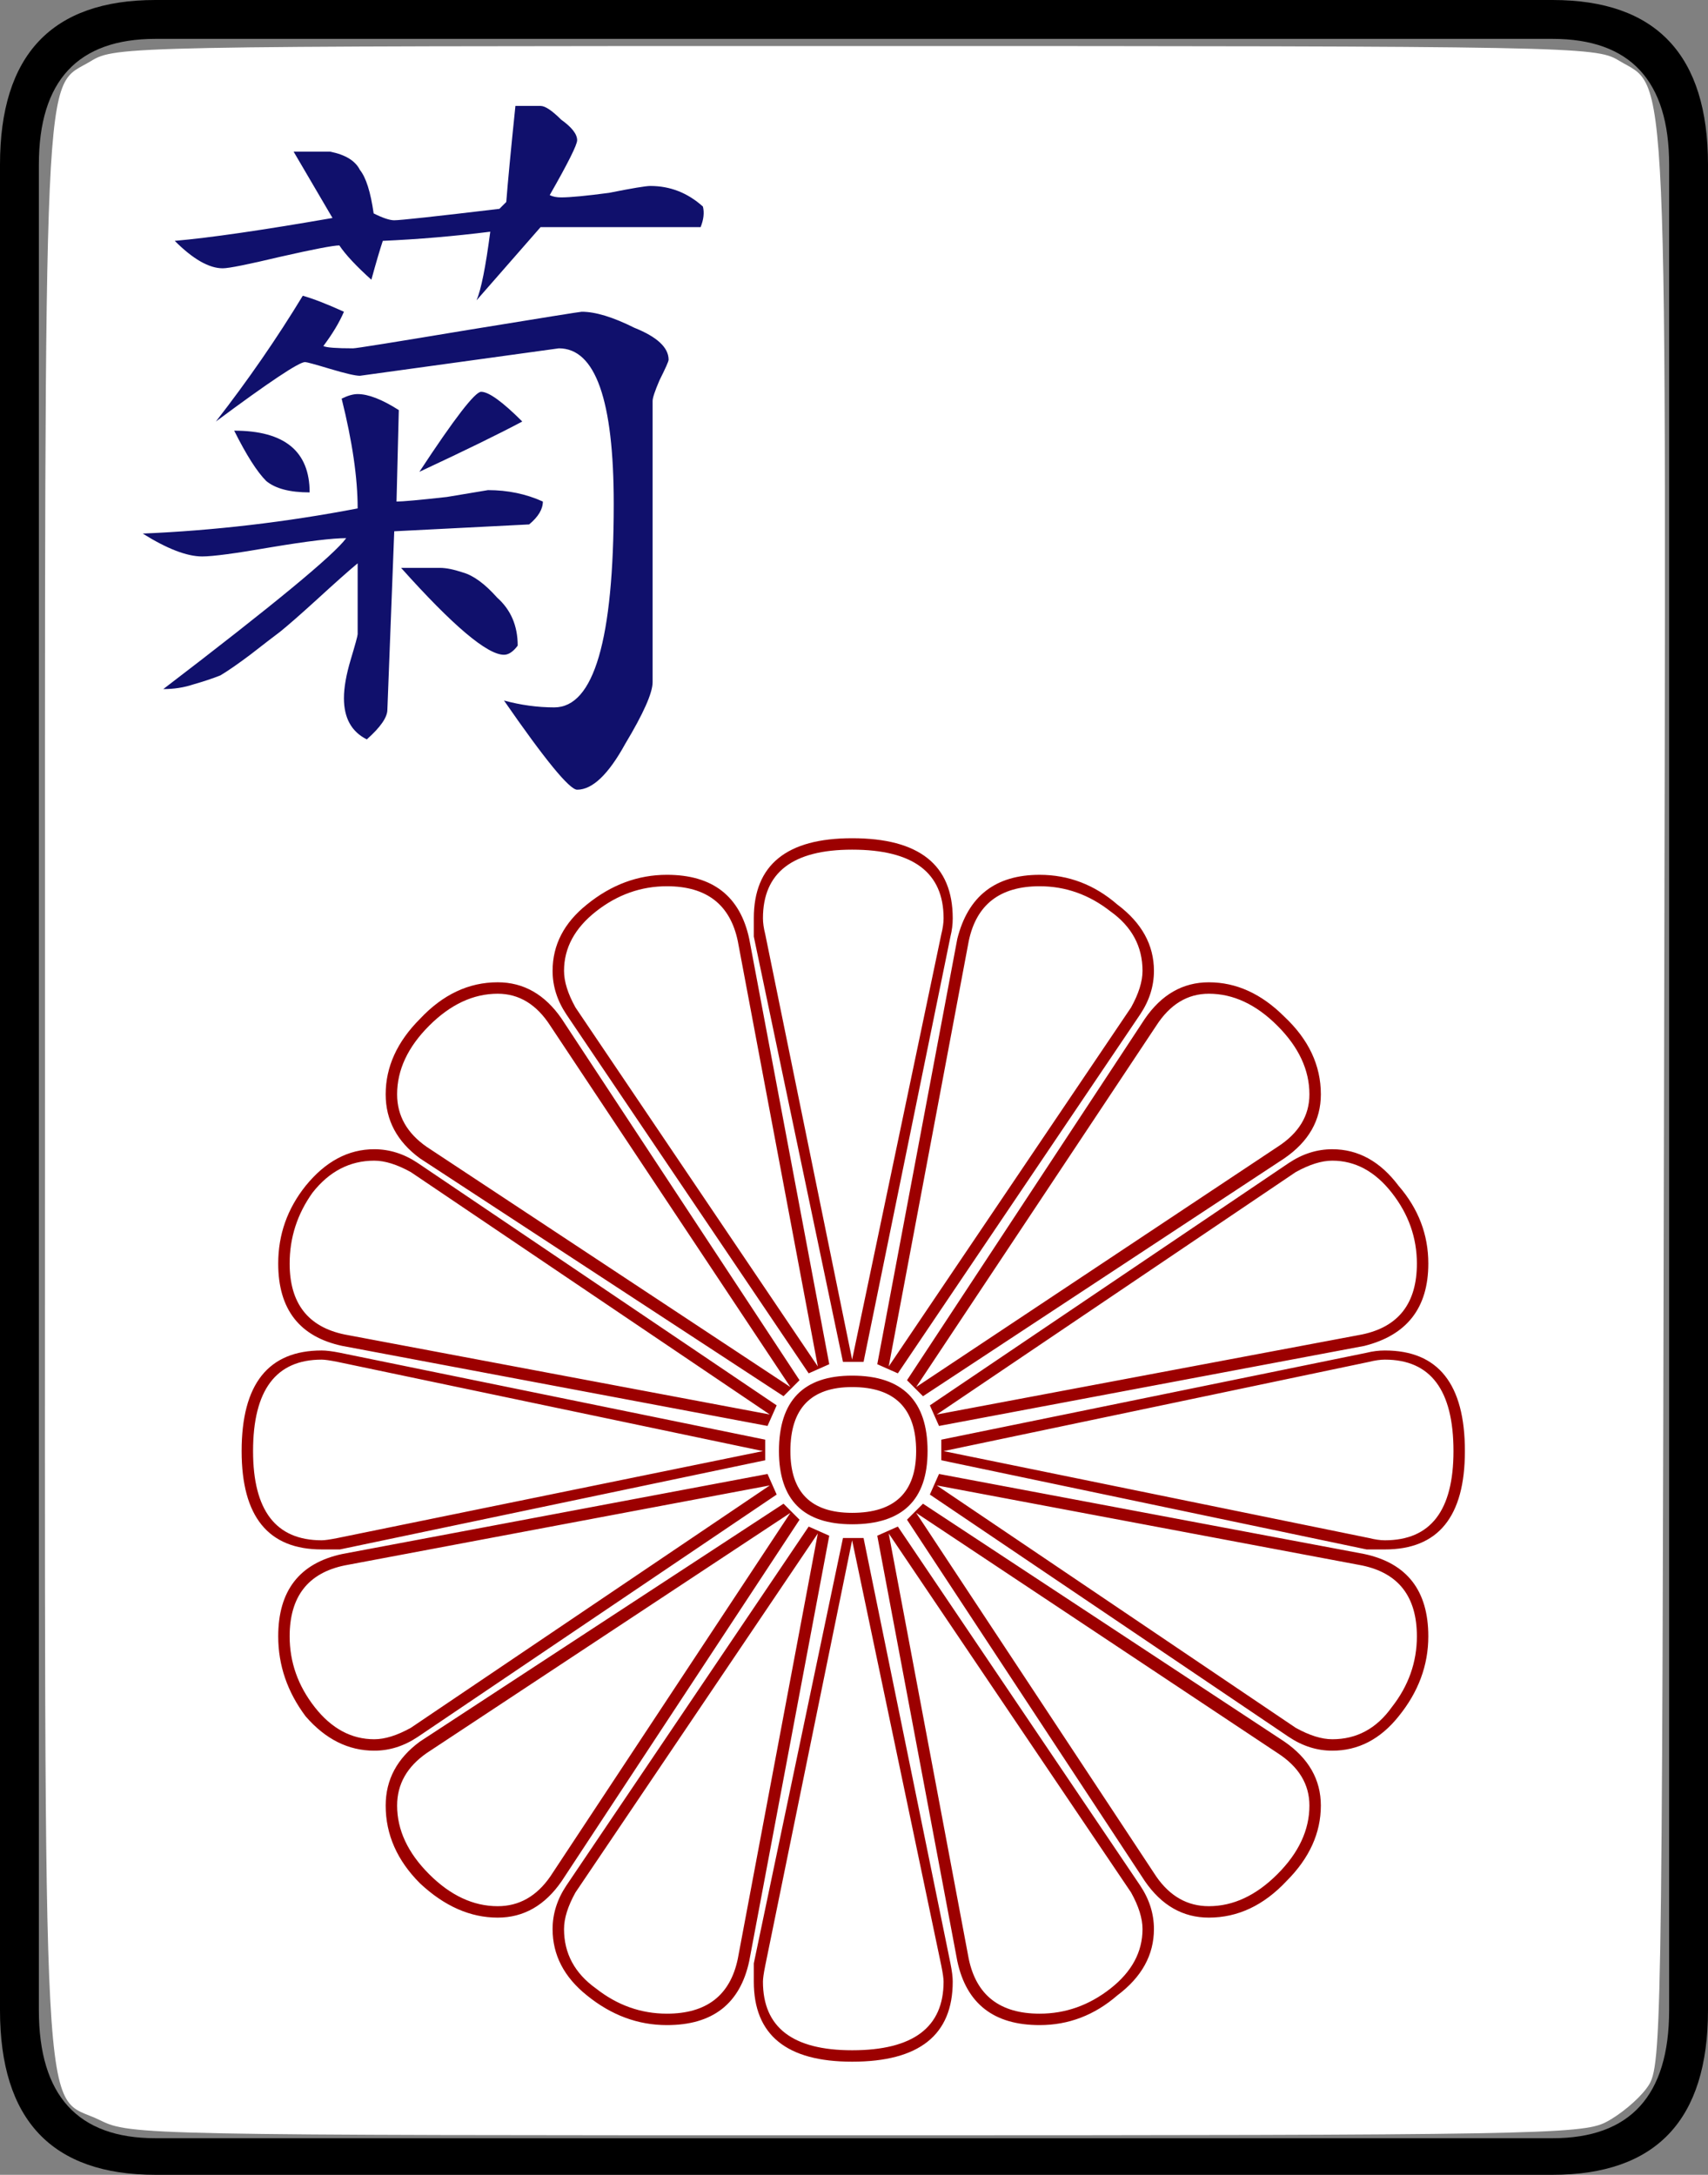 <?xml version="1.0" encoding="UTF-8" standalone="no"?>
<!-- Created with Inkscape (http://www.inkscape.org/) -->

<svg
   xmlns:dc="http://purl.org/dc/elements/1.1/"
   xmlns:cc="http://creativecommons.org/ns#"
   xmlns:rdf="http://www.w3.org/1999/02/22-rdf-syntax-ns#"
   xmlns:svg="http://www.w3.org/2000/svg"
   xmlns="http://www.w3.org/2000/svg"
   xmlns:sodipodi="http://sodipodi.sourceforge.net/DTD/sodipodi-0.dtd"
   xmlns:inkscape="http://www.inkscape.org/namespaces/inkscape"
   width="74.7"
   height="95.1"
   id="svg2"
   version="1.1"
   inkscape:version="0.47 r22583"
   sodipodi:docname="绘图-1.svg">
  <rect width="100%" height="100%" fill="#808080" stroke="none"/>
  <defs
     id="defs4" />
  <sodipodi:namedview
     id="base"
     pagecolor="#ffffff"
     bordercolor="#666666"
     borderopacity="1.0"
     inkscape:pageopacity="0.0"
     inkscape:pageshadow="2"
     inkscape:zoom="3.0756858"
     inkscape:cx="112.42753"
     inkscape:cy="100.51259"
     inkscape:document-units="px"
     inkscape:current-layer="layer1"
     showgrid="false"
     inkscape:window-width="1440"
     inkscape:window-height="851"
     inkscape:window-x="0"
     inkscape:window-y="25"
     inkscape:window-maximized="1" />
  <g
     inkscape:label="Layer 1"
     inkscape:groupmode="layer"
     id="layer1"
     transform="translate(-415.689,-472.487)">
    <path
       style="fill:#ffffff;fill-opacity:1;fill-rule:nonzero;stroke:none"
       d="m 420.072,565.203 c -2.606,-1.29 -2.415,2.28 -2.415,-45.046 0,-46.35 -0.118,-43.702 2.013,-45.001 1.06,-0.647 1.551,-0.656 33.427,-0.656 31.28,0 32.384,0.021 33.37,0.622 2.209,1.347 2.097,-1.217 1.997,45.602 -0.09,42.062 -0.092,42.164 -0.763,43.08 -0.37,0.505 -1.175,1.174 -1.788,1.486 -1.039,0.53 -3.277,0.568 -32.815,0.569 -31.13,2.5e-4 -31.724,-0.011 -33.024,-0.655 l 0,0 z"
       id="path4161" />
    <g
       id="g4149"
       style="font-size:100px;font-style:normal;font-variant:normal;font-weight:normal;font-stretch:normal;fill:#10106c;fill-opacity:1;stroke:none;font-family:Droid Serif;-inkscape-font-specification:Droid Serif"
       transform="translate(542.533,411.577)">
      <path
         id="path4151"
         d="m -102.802,69.442 c 0.133,0.067 0.3,0.1 0.5,0.1 0.4,6.7e-5 1.1,-0.067 2.1,-0.2 1,-0.2 1.6,-0.3 1.8,-0.3 0.867,6.8e-5 1.633,0.3 2.3,0.9 0.067,0.267 0.033,0.567 -0.1,0.9 l -7,0 -2.8,3.2 c 0.2,-0.467 0.4,-1.467 0.6,-3 -1.6,0.2 -3.167,0.333 -4.7,0.4 -0.133,0.4 -0.3,0.967 -0.5,1.7 -0.667,-0.6 -1.133,-1.1 -1.4,-1.5 -0.267,6.5e-5 -1.133,0.167 -2.6,0.5 -1.4,0.333 -2.233,0.5 -2.5,0.5 -0.6,6.4e-5 -1.3,-0.4 -2.1,-1.2 1.533,-0.133 3.833,-0.467 6.9,-1 l -1.7,-2.9 1.6,0 c 0.667,0.133 1.1,0.4 1.3,0.8 0.267,0.333 0.467,0.967 0.6,1.9 0.4,0.2 0.7,0.3 0.9,0.3 0.267,6.6e-5 1.8,-0.167 4.6,-0.5 l 0.3,-0.3 c 0.067,-0.867 0.2,-2.267 0.4,-4.2 l 1.1,0 c 0.2,7.1e-5 0.5,0.2 0.9,0.6 0.467,0.333 0.7,0.633 0.7,0.9 -2e-5,0.2 -0.4,1 -1.2,2.4 m -1.2,9.9 c -1,0.533 -2.5,1.267 -4.5,2.2 1.533,-2.333 2.433,-3.5 2.7,-3.5 0.333,5.9e-5 0.933,0.433 1.8,1.3 m -7.1,-2 c -0.2,6e-5 -0.633,-0.1 -1.3,-0.3 -0.667,-0.2 -1.033,-0.3 -1.1,-0.3 -0.267,6.1e-5 -1.567,0.867 -3.9,2.6 1.4,-1.8 2.667,-3.633 3.8,-5.5 0.467,0.133 1.067,0.367 1.8,0.7 -0.2,0.467 -0.5,0.967 -0.9,1.5 0.133,0.067 0.567,0.1 1.3,0.1 0.133,6.1e-5 1.8,-0.267 5,-0.8 3.267,-0.533 4.933,-0.8 5,-0.8 0.6,6.3e-5 1.367,0.233 2.3,0.7 1,0.4 1.5,0.867 1.5,1.4 -3.2e-5,0.067 -0.133,0.367 -0.4,0.9 -0.2,0.467 -0.3,0.767 -0.3,0.9 l 0,12.3 c -3.1e-5,0.467 -0.4,1.367 -1.2,2.7 -0.733,1.333 -1.433,2 -2.1,2 -0.333,4.2e-5 -1.4,-1.3 -3.2,-3.9 0.733,0.2 1.467,0.3 2.2,0.3 1.733,4.6e-5 2.6,-2.967 2.6,-8.9 -3e-5,-4.533 -0.8,-6.8 -2.4,-6.8 l -8.7,1.2 m 3.5,8.4 c 0.267,5.2e-5 0.6,0.067 1,0.2 0.467,0.133 0.967,0.5 1.5,1.1 0.6,0.533 0.9,1.233 0.9,2.1 -0.2,0.267 -0.4,0.4 -0.6,0.4 -0.733,4.8e-5 -2.233,-1.267 -4.5,-3.8 l 1.7,0 m -5.7,-3.3 c -0.867,5.5e-5 -1.5,-0.167 -1.9,-0.5 -0.4,-0.4 -0.867,-1.133 -1.4,-2.2 2.2,5.8e-5 3.3,0.9 3.3,2.7 m 3.8,0.4 c 0.267,5.5e-5 1,-0.067 2.2,-0.2 l 1.8,-0.3 c 0.867,5.5e-5 1.667,0.167 2.4,0.5 -2e-5,0.333 -0.2,0.667 -0.6,1 l -5.9,0.3 -0.3,7.8 c -2e-5,0.333 -0.3,0.767 -0.9,1.3 -0.667,-0.333 -1,-0.933 -1,-1.8 -10e-6,-0.467 0.1,-1.033 0.3,-1.7 0.2,-0.667 0.3,-1.033 0.3,-1.1 l 0,-3.1 c -0.4,0.333 -1,0.867 -1.8,1.6 -0.733,0.667 -1.267,1.133 -1.6,1.4 -0.267,0.2 -0.7,0.533 -1.3,1 -0.533,0.4 -0.967,0.7 -1.3,0.9 -0.333,0.133 -0.733,0.267 -1.2,0.4 -0.4,0.133 -0.833,0.2 -1.3,0.2 4.8,-3.667 7.467,-5.867 8,-6.6 -0.6,5.3e-5 -1.7,0.133 -3.3,0.4 -1.533,0.267 -2.533,0.4 -3,0.4 -0.667,5.2e-5 -1.533,-0.333 -2.6,-1 3.133,-0.133 6.267,-0.5 9.4,-1.1 -1e-5,-1.333 -0.233,-2.933 -0.7,-4.8 0.267,-0.133 0.5,-0.2 0.7,-0.2 0.467,5.9e-5 1.067,0.233 1.8,0.7 l -0.1,4"
         sodipodi:nodetypes="cscscccccccccsccccccscccccscccsccssccccscscsccccscsscccsccsccccccccccccccssccssscscccscccscc"
         style="fill:#10106c;fill-opacity:1" />
    </g>
    <g
       transform="translate(391.83,475.821)"
       style="font-size:100px;font-style:normal;font-variant:normal;font-weight:normal;font-stretch:normal;fill:#000000;fill-opacity:1;stroke:none;font-family:Droid Serif;-inkscape-font-specification:Droid Serif"
       id="g4153">
      <path
         d="m 98.559,84.566 c -7.7e-5,4.8 -2.267,7.2 -6.8,7.2 l -61.1,0 c -4.533,-1.9e-5 -6.8,-2.4 -6.8,-7.2 l 0,-80.7 c -3e-6,-4.8 2.267,-7.2 6.8,-7.2 l 61.1,0 c 4.533,7.6e-5 6.8,2.4 6.8,7.2 l 0,80.7 m -1.7,0 0,-80.7 c -7.6e-5,-3.667 -1.7,-5.5 -5.1,-5.5 l -61.1,0 c -3.4,7.43e-5 -5.1,1.833 -5.1,5.5 l 0,80.7 c -4e-6,3.733 1.7,5.6 5.1,5.6 l 61.1,0 c 3.4,-1.7e-5 5.1,-1.867 5.1,-5.6"
         id="path4155"
         sodipodi:nodetypes="cccccccccccccccccc" />
    </g>
    <g
       id="g4157"
       style="font-size:100px;font-style:normal;font-variant:normal;font-weight:normal;font-stretch:normal;fill:#9c0000;fill-opacity:1;stroke:none;font-family:Droid Serif;-inkscape-font-specification:Droid Serif"
       transform="translate(479.259,490.181)">
      <path
         id="path4159"
         d="m -10.702,25.26 c 1.2,3.4e-5 2.3,0.5 3.3,1.5 1.067,1 1.6,2.133 1.6,3.4 -6.1e-5,1.133 -0.533,2.067 -1.6,2.8 l -15.8,10.4 -0.7,-0.7 10.4,-15.8 c 0.733,-1.067 1.667,-1.6 2.8,-1.6 m -7.4,-4.7 c 1.267,3.8e-5 2.4,0.433 3.4,1.3 1.067,0.8 1.6,1.767 1.6,2.9 -5.3e-5,0.667 -0.2,1.3 -0.6,1.9 l -10.6,15.7 -0.9,-0.4 3.5,-18.6 c 0.467,-1.867 1.667,-2.8 3.6,-2.8 m 12.8,12 c 1.133,2.6e-5 2.1,0.533 2.9,1.6 0.867,1 1.3,2.133 1.3,3.4 -6.5e-5,1.933 -0.933,3.133 -2.8,3.6 l -18.6,3.5 -0.4,-0.9 15.7,-10.6 c 0.6,-0.4 1.233,-0.6 1.9,-0.6 m -16.6,-10.1 c -4.4e-5,0.267 -0.033,0.533 -0.1,0.8 l -3.8,18.6 -0.9,0 -3.9,-18.6 0,-0.8 c -3.6e-5,-2.333 1.433,-3.5 4.3,-3.5 2.933,4e-5 4.4,1.167 4.4,3.5 m 22.4,23.3 c -6.7e-5,2.867 -1.167,4.3 -3.5,4.3 l -0.8,0 -18.6,-3.9 0,-0.9 18.6,-3.8 c 0.267,-0.067 0.533,-0.1 0.8,-0.1 2.333,1.7e-5 3.5,1.467 3.5,4.4 m -39.9,-21 c -2.7e-5,-1.133 0.5,-2.1 1.5,-2.9 1.067,-0.867 2.233,-1.3 3.5,-1.3 2,3.8e-5 3.2,0.933 3.6,2.8 l 3.5,18.6 -0.9,0.4 -10.6,-15.7 c -0.4,-0.6 -0.6,-1.233 -0.6,-1.9 m 38.3,29.1 c -6.5e-5,1.267 -0.433,2.433 -1.3,3.5 -0.8,1 -1.767,1.5 -2.9,1.5 -0.667,0 -1.3,-0.2 -1.9,-0.6 l -15.7,-10.6 0.4,-0.9 18.6,3.5 c 1.867,0.4 2.8,1.6 2.8,3.6 m -21.9,-8.1 c -4.3e-5,2.133 -1.1,3.2 -3.3,3.2 -2.133,1e-5 -3.2,-1.067 -3.2,-3.2 -3.7e-5,-2.2 1.067,-3.3 3.2,-3.3 2.2,1.6e-5 3.3,1.1 3.3,3.3 m -23.7,-15.6 c -2e-5,-1.2 0.5,-2.3 1.5,-3.3 1,-1.067 2.133,-1.6 3.4,-1.6 1.133,3.4e-5 2.067,0.533 2.8,1.6 l 10.4,15.8 -0.7,0.7 -15.9,-10.4 c -1,-0.733 -1.5,-1.667 -1.5,-2.8 m 40.9,31.1 c -6.1e-5,1.2 -0.5,2.3 -1.5,3.3 -1,1.067 -2.133,1.6 -3.4,1.6 -1.133,-7e-6 -2.067,-0.533 -2.8,-1.6 l -10.4,-15.8 0.7,-0.7 15.8,10.4 c 1.067,0.733 1.6,1.667 1.6,2.8 m -7.3,5.4 c -5.3e-5,1.133 -0.533,2.1 -1.6,2.9 -1,0.867 -2.133,1.3 -3.4,1.3 -2,-1.2e-5 -3.2,-0.933 -3.6,-2.8 l -3.5,-18.6 0.9,-0.4 10.6,15.7 c 0.4,0.6 0.6,1.233 0.6,1.9 m -38.3,-29.1 c -1.5e-5,-1.267 0.4,-2.4 1.2,-3.4 0.867,-1.067 1.867,-1.6 3,-1.6 0.667,2.6e-5 1.3,0.2 1.9,0.6 l 15.7,10.6 -0.4,0.9 -18.6,-3.5 c -1.867,-0.4 -2.8,-1.6 -2.8,-3.6 m 21.3,8.6 -18.6,3.9 -0.8,0 c -2.333,9e-6 -3.5,-1.433 -3.5,-4.3 -1.3e-5,-2.933 1.167,-4.4 3.5,-4.4 0.2,1.7e-5 0.467,0.033 0.8,0.1 l 18.6,3.8 0,0.9 m 8.2,22.8 c -4.4e-5,2.333 -1.467,3.5 -4.4,3.5 -2.867,-1.4e-5 -4.3,-1.167 -4.3,-3.5 l 0,-0.8 3.9,-18.6 0.9,0 3.8,18.6 c 0.067,0.333 0.1,0.6 0.1,0.8 m -12.5,1.9 c -1.267,-1.2e-5 -2.433,-0.433 -3.5,-1.3 -1,-0.8 -1.5,-1.767 -1.5,-2.9 -2.7e-5,-0.667 0.2,-1.3 0.6,-1.9 l 10.6,-15.7 0.9,0.4 -3.5,18.6 c -0.4,1.867 -1.6,2.8 -3.6,2.8 m -12.8,-12 c -1.133,0 -2.133,-0.5 -3,-1.5 -0.8,-1.067 -1.2,-2.233 -1.2,-3.5 -1.5e-5,-2 0.933,-3.2 2.8,-3.6 l 18.6,-3.5 0.4,0.9 -15.7,10.6 c -0.6,0.4 -1.233,0.6 -1.9,0.6 m 5.4,7.3 c -1.2,-7e-6 -2.333,-0.5 -3.4,-1.5 -1,-1 -1.5,-2.133 -1.5,-3.4 -2e-5,-1.133 0.5,-2.067 1.5,-2.8 l 15.9,-10.4 0.7,0.7 -10.4,15.8 c -0.733,1.067 -1.667,1.6 -2.8,1.6 m 35.5,-36 c -6e-5,-1.067 -0.467,-2.067 -1.4,-3 -0.933,-0.933 -1.933,-1.4 -3,-1.4 -0.933,3.3e-5 -1.7,0.467 -2.3,1.4 l -10.5,15.8 15.8,-10.5 c 0.933,-0.6 1.4,-1.367 1.4,-2.3 m 4.7,7.4 c -6.5e-5,-1.133 -0.367,-2.167 -1.1,-3.1 -0.733,-0.933 -1.6,-1.4 -2.6,-1.4 -0.467,2.6e-5 -1,0.167 -1.6,0.5 l -15.7,10.6 18.6,-3.5 c 1.6,-0.333 2.4,-1.367 2.4,-3.1 m -12,-12.8 c -5.3e-5,-1.067 -0.467,-1.933 -1.4,-2.6 -0.933,-0.733 -1.967,-1.1 -3.1,-1.1 -1.733,3.8e-5 -2.767,0.8 -3.1,2.4 l -3.5,18.6 10.6,-15.7 c 0.333,-0.6 0.5,-1.133 0.5,-1.6 m -8.7,-2.3 c -4.4e-5,-2 -1.333,-3 -4,-3 -2.6,3.9e-5 -3.9,1 -3.9,3 -3.6e-5,0.2 0.033,0.433 0.1,0.7 l 3.8,18.6 3.9,-18.6 c 0.067,-0.267 0.1,-0.5 0.1,-0.7 m 22.3,23.3 c -6.6e-5,-2.667 -1,-4 -3,-4 -0.2,1.7e-5 -0.433,0.033 -0.7,0.1 l -18.6,3.9 18.6,3.8 c 0.267,0.067 0.5,0.1 0.7,0.1 2,9e-6 3,-1.3 3,-3.9 m -34.4,-24.7 c -1.133,3.8e-5 -2.167,0.367 -3.1,1.1 -0.933,0.733 -1.4,1.6 -1.4,2.6 -2.7e-5,0.467 0.167,1 0.5,1.6 l 10.6,15.7 -3.5,-18.6 c -0.333,-1.6 -1.367,-2.4 -3.1,-2.4 m 29.1,37.3 c 1.067,0 1.933,-0.467 2.6,-1.4 0.733,-0.933 1.1,-1.967 1.1,-3.1 -6.5e-5,-1.733 -0.8,-2.767 -2.4,-3.1 l -18.6,-3.5 15.7,10.6 c 0.6,0.333 1.133,0.5 1.6,0.5 m -36.5,-32.6 c -1.067,3.3e-5 -2.067,0.467 -3,1.4 -0.933,0.933 -1.4,1.933 -1.4,3 -2e-5,0.933 0.433,1.7 1.3,2.3 l 15.9,10.5 -10.5,-15.8 c -0.6,-0.933 -1.367,-1.4 -2.3,-1.4 m 18.3,20 c -4.3e-5,-1.867 -0.933,-2.8 -2.8,-2.8 -1.8,1.6e-5 -2.7,0.933 -2.7,2.8 -3.7e-5,1.8 0.9,2.7 2.7,2.7 1.867,1e-5 2.8,-0.9 2.8,-2.7 m 12.8,19.9 c 1.067,-7e-6 2.067,-0.467 3,-1.4 0.933,-0.933 1.4,-1.933 1.4,-3 -6e-5,-0.933 -0.467,-1.7 -1.4,-2.3 l -15.8,-10.5 10.5,15.9 c 0.6,0.867 1.367,1.3 2.3,1.3 m -7.4,4.7 c 1.133,-1.2e-5 2.167,-0.367 3.1,-1.1 0.933,-0.733 1.4,-1.6 1.4,-2.6 -5.3e-5,-0.467 -0.167,-1 -0.5,-1.6 l -10.6,-15.7 3.5,18.6 c 0.333,1.6 1.367,2.4 3.1,2.4 m -29.1,-37.3 c -1.067,2.6e-5 -1.967,0.467 -2.7,1.4 -0.667,0.933 -1,1.967 -1,3.1 -1.5e-5,1.733 0.8,2.767 2.4,3.1 l 18.6,3.5 -15.7,-10.6 c -0.6,-0.333 -1.133,-0.5 -1.6,-0.5 m 17,12.7 -18.6,-3.9 c -0.333,-0.067 -0.567,-0.1 -0.7,-0.1 -2,1.7e-5 -3,1.333 -3,4 -1.4e-5,2.6 1,3.9 3,3.9 0.133,9e-6 0.367,-0.033 0.7,-0.1 l 18.6,-3.8 m 7.9,23.2 c -4.4e-5,-0.133 -0.033,-0.367 -0.1,-0.7 l -3.9,-18.6 -3.8,18.6 c -0.067,0.333 -0.1,0.567 -0.1,0.7 -3.6e-5,2 1.3,3 3.9,3 2.667,-1.3e-5 4,-1 4,-3 m -16.6,-2.3 c -2.7e-5,1.067 0.467,1.933 1.4,2.6 0.933,0.733 1.967,1.1 3.1,1.1 1.733,-1.2e-5 2.767,-0.8 3.1,-2.4 l 3.5,-18.6 -10.6,15.7 c -0.333,0.6 -0.5,1.133 -0.5,1.6 m -12,-12.8 c -1.5e-5,1.133 0.367,2.167 1.1,3.1 0.733,0.933 1.6,1.4 2.6,1.4 0.467,0 1,-0.167 1.6,-0.5 l 15.7,-10.6 -18.6,3.5 c -1.6,0.333 -2.4,1.367 -2.4,3.1 m 4.7,7.4 c -2e-5,1.067 0.467,2.067 1.4,3 0.933,0.933 1.933,1.4 3,1.4 0.933,-7e-6 1.7,-0.433 2.3,-1.3 l 10.5,-15.9 -15.9,10.5 c -0.867,0.6 -1.3,1.367 -1.3,2.3"
         sodipodi:nodetypes="ccscccccccscccccccscccccccccccscccccccscccscccccccsccccccssscccscccccccscccccccscccccccsccccccccssccccsccccccccscccccccscccccccsccccccsscccccssccccccscccccsscccccscccsccssccccccscccccsscccccsssccsscccccssccccccsccccccsssccccccsscccscccccsscccccsscccc"
         style="fill:#9c0000;fill-opacity:1" />
    </g>
  </g>
</svg>
